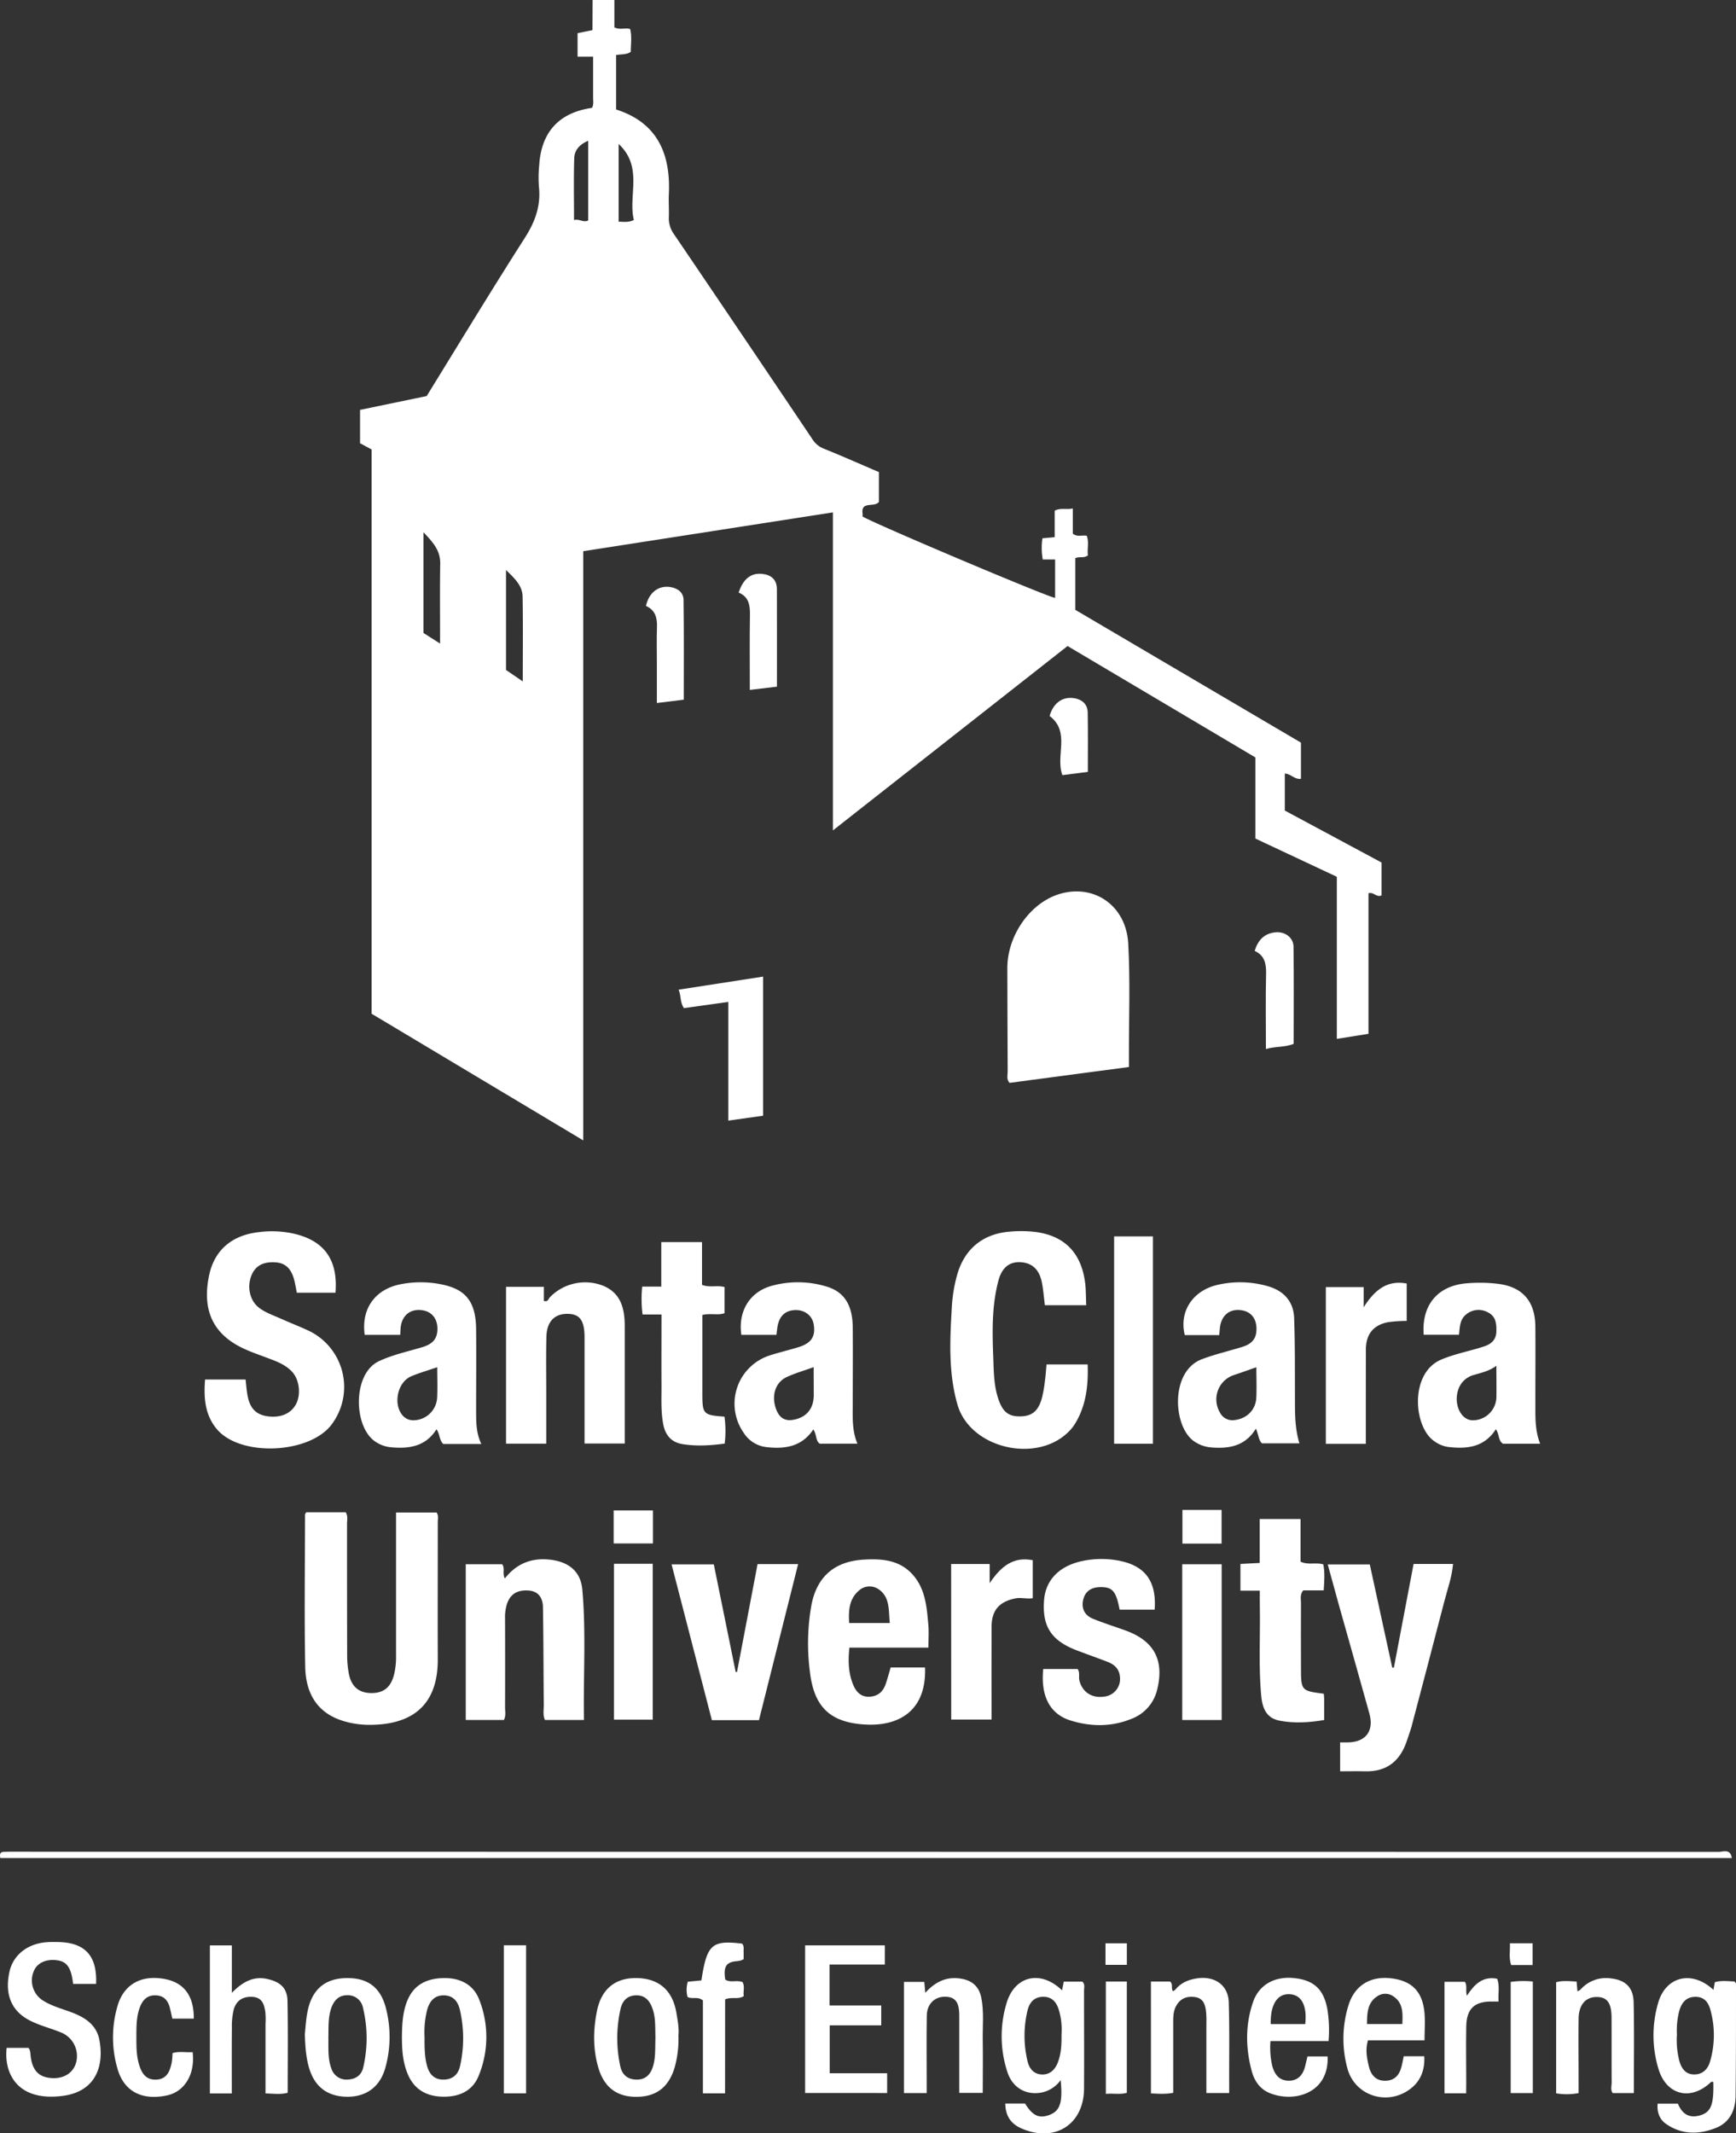 <svg xmlns="http://www.w3.org/2000/svg" viewBox="0 0 797.85 979.91"><rect x="0" y="0" width="797.85" height="979.91" fill="#333333" stroke="none"/><defs><style>.cls-1{fill:#fff;}</style></defs><g id="Layer_4" data-name="Layer 4"><path class="cls-1" d="M-831.36-225.74h10v12.59c2.65,1.26,4.85.05,7.24.72.88,3.41.3,7,.29,10.52-2.06,1.37-4.32,1-6.74,1.46v25c18.87,6,25.11,20.22,24.25,38.87-.16,3.49.11,7,0,10.49a12.4,12.4,0,0,0,2.34,7.9q31.9,47,63.62,94.18a10.84,10.84,0,0,0,5.19,4.33c8.44,3.4,16.76,7.09,25.38,10.78V4.83c-1.66,1.9-4.6.79-6.69,2.07-1.54,1.43-.53,3.15-.86,4.57,4.14,2.78,84.21,36.65,88.54,37.44V31.26h-5.68a30.31,30.31,0,0,1-.15-9.74L-619,21V8.82c2.71-1.41,5.35-.37,8.34-1V19.41c2.19,1.64,4.25.56,6.38.93,1.17,2.93.14,6.06.56,9-1.8,1.48-3.8.38-5.81,1.31V54.38l103.72,61V132c-2.95.4-4.56-2.29-7.42-2.42v17l44.45,23.86v15.11c-2.27,1.07-3.6-1.68-6-1v64.57l-14.54,2.33V177l-37.45-17.57V122.17L-613.08,71l-107.84,84.7V9.62L-835.67,27.45V298.08l-97.25-58.17V-19.27l-5.32-2.88V-37.47l30.62-6.35c15-24.3,29.72-48.6,45-72.49,4.81-7.48,7.54-14.88,6.58-23.72a58.3,58.3,0,0,1,.15-10c1-15.18,9.22-24,24.24-26.16.88-1.55.5-3.25.52-4.88,0-6.13,0-12.26,0-18.64h-7.14v-10.78l6.85-1.42Zm-32.1,313c0-13.81.16-26.42-.08-39-.1-5-3.65-8.32-7.62-12.17V82Zm-38-17.39c0-12.91-.13-24.82.06-36.72.09-6.08-3.36-9.83-7.71-14.43V65Zm68.06-230.95c-3.92,1.65-6.28,4.31-6.4,7.92-.3,9.28-.1,18.58-.1,28.52,2.43-.72,4.23,1.27,6.5.17Zm14,1.51v35.66c2.26,0,4.23.49,7-.77C-815.16-135.88-807.95-148.89-819.37-159.59Z" transform="translate(1103.72 225.74)"/><path class="cls-1" d="M-584.88,264.37l-54.89,7.29c-1.49-1.71-.82-3.61-.83-5.34-.1-15.8-.11-31.6-.16-47.4,0-14.75,10.19-29.55,23.43-33.85,16-5.19,31.19,4.91,32.14,22.6.94,17.25.27,34.59.31,51.88Z" transform="translate(1103.72 225.74)"/><path class="cls-1" d="M-963,468.9h18.17c1.1,1.82.59,3.68.6,5.43,0,20,0,39.93.06,59.89a45.89,45.89,0,0,0,.79,8.92c1.2,5.94,4.69,8.77,10.31,8.8s9-2.61,10.48-8.59a33.89,33.89,0,0,0,.89-8.4q0-30.19,0-60.39V469h18.62c1,1.42.56,3,.56,4.4,0,21-.08,41.92,0,62.88.14,22.87-13.64,30.6-32.58,30.25a41.36,41.36,0,0,1-8.85-1.21c-12.32-3-19.23-11.33-19.49-25.45-.45-23.28-.11-46.57-.09-69.86C-963.51,469.67-963.25,469.39-963,468.9Z" transform="translate(1103.72 225.74)"/><path class="cls-1" d="M-949.53,368.05H-967.3c-.3-1.55-.56-3-.86-4.41-1.28-6.25-4-9.27-9.12-9.55-4.57-.26-8.61.94-10.7,5.61-2.33,5.25-1.07,11.69,3,15,3,2.45,6.68,3.63,10.14,5.19,4.08,1.83,8.25,3.45,12.32,5.31A28.63,28.63,0,0,1-950.89,428c-9.61,14-42,15.75-53.07,2.83-5.57-6.53-6.18-14.4-5.51-22.91h18.62c.27,2.3.43,4.9.91,7.44,1.11,5.9,4,8.77,9.34,9.47,5.86.76,10.56-1.24,12.87-5.5,2.43-4.45,1.63-11.27-1.69-14.9-3.16-3.45-7.42-4.93-11.61-6.5-4.79-1.81-9.67-3.41-14.13-6-11.4-6.69-15.5-17.06-12.49-31.71,2.38-11.53,10.29-18.6,22.91-20a46.32,46.32,0,0,1,15.39.56C-954.88,343.87-948.3,352.68-949.53,368.05Z" transform="translate(1103.72 225.74)"/><path class="cls-1" d="M-604.5,373.8h-19c-.45-3.54-.71-7-1.36-10.36-1.17-6.08-4.56-9.16-9.93-9.41-5-.23-8.47,2.44-10.08,8.5-3.05,11.55-2.81,23.39-2.36,35.18.24,6.28.23,12.64,2.21,18.76s4.57,8.44,10.1,8.38,8.4-2.42,10.07-8.46a60.77,60.77,0,0,0,1.37-7.83c.33-2.44.49-4.9.74-7.57h18.9c.32,9.68-.69,18.89-5.82,27.26a19.09,19.09,0,0,1-2.44,3.15c-14.59,15.42-45.67,8.38-51.55-11.87-4.23-14.6-3.51-29.63-2.63-44.6a68.82,68.82,0,0,1,2.49-15.21C-660.4,347.91-652,341-639.71,340a56.89,56.89,0,0,1,12,.15c13.68,1.86,21.25,10,22.81,24.21C-604.62,367.33-604.65,370.33-604.5,373.8Z" transform="translate(1103.72 225.74)"/><path class="cls-1" d="M-871.15,365.34h17.39v6.48c1.92.62,2.09-1,2.77-1.7a22.63,22.63,0,0,1,24.33-5.33c8.27,3.36,10,10.41,10.06,18.32,0,18,0,35.93,0,54.22h-18.47V409.24c0-7,0-14,0-21-.07-7.48-2.22-10.38-7.64-10.48-6.12-.13-9.72,3.51-9.89,10.56-.21,8.66-.07,17.32-.07,26,0,7.62,0,15.23,0,23.08h-18.48Z" transform="translate(1103.72 225.74)"/><path class="cls-1" d="M-882.51,437.54H-900c-1.89-1.85-1.51-4.52-3.11-6.77-5.08,8.08-12.86,9.08-21.35,8.23a15,15,0,0,1-6.47-2.37c-10.38-6.42-11-31.38,1.39-37.14,6.4-3,13.17-4.4,19.81-6.4,3.83-1.15,6.63-3,7-7.33.48-5.53-2.46-9.32-7.61-9.75s-8.74,2.73-9.26,8.19c-.09,1-.12,2-.19,3.22h-16.31c-1.65-11.71,4.44-20.68,16-23.16a47.62,47.62,0,0,1,19.82.08c10.93,2.32,15.27,8.23,15.38,20.52s0,24.62,0,36.93C-884.85,426.94-885.08,432.11-882.51,437.54Zm-20.26-35.27c-4.16,1.43-8.11,2.56-11.88,4.13-6.28,2.6-8.5,12.49-4.19,17.83a6.37,6.37,0,0,0,5.22,2.41,11,11,0,0,0,10.81-10.32C-902.58,411.72-902.77,407.1-902.77,402.27Z" transform="translate(1103.72 225.74)"/><path class="cls-1" d="M-746.86,387.41H-763c-1.58-10.77,3.77-19.63,13.73-22.47a45.25,45.25,0,0,1,25.09.18c8.42,2.39,12.27,8.49,12.37,18.81.11,11.82,0,23.63,0,35.45,0,6-.38,11.94,2.15,18H-727c-1.94-1.35-1.28-4.12-2.92-6.54-5.24,7.88-12.89,9.08-21.32,8.15a14.19,14.19,0,0,1-10.64-6.53,23.29,23.29,0,0,1,11.72-35.54c4.41-1.45,8.94-2.48,13.38-3.85,6-1.85,8-4.94,7-10.65-.72-4-4.36-6.68-8.8-6.39-4.81.32-7.48,3.33-8,9.06C-746.71,385.72-746.77,386.38-746.86,387.41Zm17.1,14.83c-4.42,1.59-8.53,2.76-12.37,4.54-5.21,2.41-7.12,8.43-5,14.46,1.27,3.72,3.62,5.9,7.78,5.22,6.14-1,9.56-5,9.63-11.25C-729.73,411-729.76,406.72-729.76,402.24Z" transform="translate(1103.72 225.74)"/><path class="cls-1" d="M-395.88,437.41H-413c-2.26-1.53-1.56-4.34-3.24-6.67-5.32,8.34-13.27,9.16-21.88,8.16a14.16,14.16,0,0,1-6.36-2.61c-9.65-6.47-11.52-31.32,3.1-37.51,6.47-2.74,13.35-3.93,19.94-6.14,3.22-1.08,5.37-3.09,5.44-6.87s-.29-7-4.12-8.82a8.83,8.83,0,0,0-9.82,1.12c-2.88,2.3-2.87,5.79-3.24,9.31h-16.21c-1.05-13.35,6.11-22.18,18.86-23.57a70.39,70.39,0,0,1,14.44.06c11.79,1.15,17.91,7.8,18,19.69.1,11.15,0,22.3,0,33.45C-398,423.78-398.56,430.59-395.88,437.41ZM-416,401.61c-3.51,2.55-6.91,3.17-10.19,4.17a10.33,10.33,0,0,0-7.32,6.76c-2.26,6.62,1.15,14,6.52,14.11a10.86,10.86,0,0,0,11-10.54C-415.91,411.65-416,407.18-416,401.61Z" transform="translate(1103.72 225.74)"/><path class="cls-1" d="M-543.36,387.52H-559.2c-2.71-10.74,3.61-20.61,15.37-23.15a45.89,45.89,0,0,1,23.2.81c7.11,2.15,11.41,7.07,11.68,14.46.45,12.3.33,24.62.38,36.94,0,6.8-.08,13.6,2.05,20.66h-17.21c-1.6-1.46-1.53-4-2.8-6.75-4.91,8.09-12.45,9.33-20.77,8.6a15.86,15.86,0,0,1-7.42-2.65c-9.93-6.48-11.41-32.22,3.31-37.82,6.08-2.31,12.36-3.75,18.53-5.65,3.63-1.12,6.22-3,6.57-7.11.48-5.62-2.28-9.34-7.43-9.84s-8.7,2.66-9.32,8.11C-543.17,385.11-543.23,386.09-543.36,387.52Zm17.05,14.77c-3.84,1.33-6.93,2.45-10.05,3.49a11.76,11.76,0,0,0-6.76,17.16,6.4,6.4,0,0,0,7,3.58c5.5-.71,9.49-4.68,9.78-10.17C-526.12,411.78-526.31,407.18-526.31,402.29Z" transform="translate(1103.72 225.74)"/><path class="cls-1" d="M-487.81,587.88V574.61h3.19c8.49,0,12.52-5.11,10.25-13.3-4.65-16.76-9.43-33.5-14.13-50.25-1.65-5.89-3.25-11.79-5-18.21h19.32l10.32,47.4h.76c3-15.82,6-31.65,9.05-47.61h18.14c-.54,6.14-2.6,11.71-4.06,17.38-4.92,19.1-10,38.17-15,57.24-.55,2.07-1.36,4.07-2,6.12-3,9.46-9.09,14.81-19.44,14.5C-480.08,587.78-483.73,587.88-487.81,587.88Z" transform="translate(1103.72 225.74)"/><path class="cls-1" d="M-872.13,564.3h-17.53V492.77h16.72c1.44,1.81,0,4.16,1.23,6.53,5.21-6.61,11.84-9.42,20-8.71,8.84.76,14.85,5.09,15.62,13.82,1.76,19.85.42,39.76.75,59.89h-17.92c-1.06-2.34-.51-4.68-.54-6.94-.15-15-.13-29.93-.38-44.89-.07-4.21-2.06-7.39-6.85-7.65s-8.08,1.5-9.67,6.11a20.46,20.46,0,0,0-.9,6.88q.06,20.45,0,40.91C-871.57,560.5-871.15,562.35-872.13,564.3Z" transform="translate(1103.72 225.74)"/><path class="cls-1" d="M-694.37,540.17h15.79c.73,20.21-12.36,27.18-27.79,26.21-15.91-1-23.25-8.12-25.12-24.19a100.12,100.12,0,0,1,.72-30.8c2.51-12.88,10.54-19.86,23.71-20.72,8.92-.58,17.43.15,23.56,7.76,5.16,6.42,5.74,14.33,6.43,22.1.29,3.28.05,6.61.05,10.53h-36.32c-.67,6.26-.45,11.82,1.76,17.14,1.36,3.25,3.6,5.62,7.52,5.42,3.76-.19,6.16-2.28,7.36-5.73C-695.83,545.4-695.17,542.84-694.37,540.17Zm-.4-20.4c-.64-5.91.2-11.94-5.25-15.58a7.24,7.24,0,0,0-8.84.58c-4.62,3.88-4.94,9.25-4.59,15Z" transform="translate(1103.72 225.74)"/><path class="cls-1" d="M-624.26,540.89h15.8c1.17,1.64.4,3.55.82,5.26,1.29,5.29,5.67,8.23,11.28,7.44a8.14,8.14,0,0,0,7.36-9c-.26-3.62-2.44-5.72-5.58-6.94-4.78-1.86-9.63-3.54-14.41-5.38-11.56-4.44-15.77-10.94-14.9-22.87.69-9.49,7.11-16.06,18.2-18.24a42.58,42.58,0,0,1,16.38,0c12,2.37,17.19,9.54,16.26,22.47h-16.11c-1.5-8-3.07-10.15-7.87-10.36-4-.17-7.45,1.09-8.69,5.18s.14,7.69,4.37,9.38c4.92,2,10,3.58,15,5.4,13,4.75,17.74,13.49,14.51,26.93a19,19,0,0,1-12,13.67c-9.15,3.71-18.59,3.58-27.85.72C-621.26,561.57-625.49,553.28-624.26,540.89Z" transform="translate(1103.72 225.74)"/><path class="cls-1" d="M-1103.56,627.72c-.43-1.8-.06-2.76,1.49-2.84s3-.06,4.49-.06q391.91,0,783.79.08c1.94,0,5.35-1.64,6,2.82Z" transform="translate(1103.72 225.74)"/><path class="cls-1" d="M-736.91,492.7l-18,71.69h-21.64l-18.52-71.56h19.41l10.06,49.48.61-.08,9.44-49.53Z" transform="translate(1103.72 225.74)"/><path class="cls-1" d="M-524.72,504.9h-8.91V492.63l8.85-.45V472H-506v19.59c3.57,1.68,7,.19,10.47,1.25.74,3.84.46,7.72.17,11.94h-9.44c-1.64,2.07-.94,4.15-1,6.06-.08,9.66,0,19.31,0,29,0,11.05,0,11.05,10.48,12.41.06.75.17,1.56.18,2.36,0,3.14,0,6.29,0,9.72-6.94,1.15-13.66,1.58-20.36.32-5.39-1-7.92-4.55-8.56-11.29-1.29-13.62-.41-27.27-.65-40.91C-524.76,510.1-524.72,507.79-524.72,504.9Z" transform="translate(1103.72 225.74)"/><path class="cls-1" d="M-808.56,365.25h8.76V344.8h18.72v19.64c3.44,1.37,6.84.09,10.35,1v12c-2.95,1.12-6.33-.09-10.2.83v15.56c0,6.81,0,13.63,0,20.44,0,9.59.42,10,10.17,10.7a47.91,47.91,0,0,1,.1,12.39c-6.57.87-13,1.28-19.41.23-4.91-.8-7.77-3.87-8.78-8.88-1.19-5.94-.82-11.91-.85-17.88-.06-10.78,0-21.57,0-32.78h-8.7A55.51,55.51,0,0,1-808.56,365.25Z" transform="translate(1103.72 225.74)"/><path class="cls-1" d="M-573.84,437.41h-17.84V342.18h17.84Z" transform="translate(1103.72 225.74)"/><path class="cls-1" d="M-476,437.47h-18.37v-72H-477v9.28c5.09-8,10.76-12.59,19.79-10.93V381a66.31,66.31,0,0,0-8.51.57c-6.85,1.31-10.24,5.58-10.25,12.57C-476,408.39-476,422.67-476,437.47Z" transform="translate(1103.72 225.74)"/><path class="cls-1" d="M-666.58,492.67h17.7v8.78c5.18-7.66,10.79-12.31,19.81-10.54v17.44c-2.6.5-5.19-.42-7.8.07-7.44,1.42-11.09,5.34-11.13,12.91-.08,14.12,0,28.24,0,42.79h-18.55Z" transform="translate(1103.72 225.74)"/><path class="cls-1" d="M-332.58,740.53c1.84,4.46,4.87,6.76,9.76,5.51,5.4-1.39,6.79-4.75,6.53-15.36-.72-.49-1.14,0-1.62.45-9,8.09-19.75,5.43-23.46-6.12a53,53,0,0,1-.35-30.49c3.42-12.49,15.6-15.47,25.5-6.23.22-1.29.4-2.31.61-3.53,3-.89,6.12-.44,9.08-.33.32.46.66.73.66,1,0,17.14,0,34.29-.18,51.43-.08,6.55-2.54,12.21-9,14.81-7.79,3.12-15.66,3.19-22.83-1.73-3-2-4.4-5.31-4-9.4Zm-.47-31.36A38.75,38.75,0,0,0-331.89,721c1,3.4,2.87,6.16,6.85,6.12,3.78,0,6.18-2.34,7.21-5.82a43.1,43.1,0,0,0,.15-24c-.94-3.42-2.94-5.92-7-5.82-4.24.09-6.18,2.8-7.25,6.35A36.17,36.17,0,0,0-333,709.17Z" transform="translate(1103.72 225.74)"/><path class="cls-1" d="M-615.61,688.5c.34-1.67.55-2.75.8-4h8.52c1.32,1.19.77,2.79.78,4.21,0,15,.08,29.94,0,44.91-.07,16.5-13.47,25-28.78,18.29-4.92-2.14-7.31-5.81-7.41-11.41h9.09c3.38,5.43,6.2,6.87,10.68,5.4,5.32-1.75,6.73-5.55,5.67-16.18a14.12,14.12,0,0,1-9.16,5.78c-7,1.14-13.08-2.35-15.38-9.7a52.47,52.47,0,0,1-.18-31.85C-637.12,681.7-625.29,679.1-615.61,688.5Zm-.25,20.11A31.13,31.13,0,0,0-617,697.79c-1-3.5-2.93-6.35-7.24-6.33s-6.37,2.73-7.25,6.32a49.84,49.84,0,0,0,0,23.2c.74,3.25,2.65,5.87,6.32,6.14s6.16-1.89,7.54-5.29C-616,717.75-615.81,713.45-615.86,708.61Z" transform="translate(1103.72 225.74)"/><path class="cls-1" d="M-1059.56,685.54h-10.56c-.84-7.42-2.81-10.27-7.39-10.87-5.18-.68-9.31,1.32-10.76,5.19a10.89,10.89,0,0,0,4.08,13.17c4.35,2.83,9.42,4,14.18,5.89,5.81,2.3,10.67,5.69,11.94,12.25,2.34,12.09-1.67,23.8-16.74,25.79-13,1.71-22-2.53-25.1-12.45a23.91,23.91,0,0,1-.74-9.6h10c.88,1,.86,2.33,1,3.64.78,6.82,3.8,9.93,9.88,10.25,5.78.3,10.1-2.7,11.18-7.77a11.65,11.65,0,0,0-7.27-13.26c-4.44-1.8-9.14-3-13.46-5.08-9-4.28-12.31-12-10.11-22.49,1.65-7.88,8.28-13.2,17.3-13.83,1.66-.12,3.33-.1,5-.07C-1064.71,666.5-1059,672.52-1059.56,685.54Z" transform="translate(1103.72 225.74)"/><path class="cls-1" d="M-733.69,735.63v-67.8h36.63v8.81h-25.42v18.81h23.76v9.12H-722.4v22H-696v9.08Z" transform="translate(1103.72 225.74)"/><path class="cls-1" d="M-542.25,564.32h-18.12V492.78h18.12Z" transform="translate(1103.72 225.74)"/><path class="cls-1" d="M-997.19,735.86h-10.07v-68h10.09v21.77c5-5.06,10-7.84,16.49-6.31,5.86,1.37,9,4.15,9.09,10.12.28,13.93.09,27.87.09,42.09-3.17.89-6.4.42-10.19.31,0-10.8,0-21.39,0-32a34.49,34.49,0,0,0-.09-5.48c-.54-3.37-1.41-6.55-5.81-6.86s-7.51,1.62-8.7,5.78a32.47,32.47,0,0,0-.86,8.38C-997.24,715.59-997.19,725.52-997.19,735.86Z" transform="translate(1103.72 225.74)"/><path class="cls-1" d="M-821.54,492.56h17.82v71.6h-17.82Z" transform="translate(1103.72 225.74)"/><path class="cls-1" d="M-678.92,684.62c.14,1.56.27,3,.45,5,4.83-5.33,10.15-7.67,16.81-6.43,5,.93,7.94,3.73,8.94,8.71,1.29,6.45.55,13,.66,19.42.13,8,0,15.94,0,24.27h-10.79V716c0-5.33,0-10.66,0-16,0-6.14-1.88-8.52-6.53-8.58s-8.3,3.25-8.39,8.56c-.18,9.66-.06,19.32-.06,29v6.69h-10.44V684.62Z" transform="translate(1103.72 225.74)"/><path class="cls-1" d="M-769,234.47l-20.37,2.86c-1.9-2.63-1.21-5.44-2.45-8.48l38.81-6v63.89L-769,289Z" transform="translate(1103.72 225.74)"/><path class="cls-1" d="M-493.13,711.78h-26.7a37.41,37.41,0,0,0,.85,11.49c1.07,4,3.34,6.69,7.5,6.74s6.59-2.62,7.57-6.59c.36-1.45.7-2.9,1.1-4.57h9.26c.62,16.75-14.92,21.28-26.21,17-4.78-1.79-7.43-5.67-8.67-10.26-2.85-10.61-3-21.34.64-31.81,2.75-7.87,9.84-11.78,18.62-10.93,9.2.88,13.7,5.05,15.44,14A59.43,59.43,0,0,1-493.13,711.78ZM-519.69,704h15.84c.91-8.47-1.66-13.37-7-13.72C-516.58,689.87-519.93,694.88-519.69,704Z" transform="translate(1103.72 225.74)"/><path class="cls-1" d="M-458.57,718.76h9.43c.36,6.74-1.94,12.1-7.45,15.74-10.58,7-24.68,1.94-27.89-10.21a51.77,51.77,0,0,1,.53-29c2.78-8.91,9.8-13.31,19.12-12.37,9.66,1,14.75,5.8,15.75,15.52.42,4.11.07,8.29.07,13h-26c-1.32,4.45-.46,8.39.46,12.18s3.27,6.56,7.73,6.4c4.14-.16,6.23-2.68,7.19-6.4C-459.2,722-458.92,720.42-458.57,718.76Zm-.65-14.79c.2-5,.42-9.71-4.16-12.75a6.52,6.52,0,0,0-7.52.11c-4.42,3-4.49,7.65-4.57,12.64Z" transform="translate(1103.72 225.74)"/><path class="cls-1" d="M-379.14,684.46c.15,1.68.26,2.95.4,4.48a5.42,5.42,0,0,0,1.38-.76A15.55,15.55,0,0,1-363.45,683c6.75.72,10.39,4.13,10.54,11,.31,13.77.09,27.56.09,41.69h-9.67c-1.17-1.4-.51-3.3-.52-5-.07-9.81,0-19.63-.05-29.45,0-6.85-1.93-9.58-6.6-9.69-5.25-.12-8.48,3.49-8.55,10-.11,9.65,0,19.3,0,29v5.14a28.89,28.89,0,0,1-10.32.11V684.76C-385.46,683.91-382.52,684.29-379.14,684.46Z" transform="translate(1103.72 225.74)"/><path class="cls-1" d="M-791.92,709.21A48.47,48.47,0,0,1-793.68,724c-2.73,9-8.41,13.35-17.46,13.41s-14.9-4.35-17.55-13.28c-2.56-8.64-2.43-17.45-.67-26.17,2.06-10.26,8.64-15.39,18.6-15.1s16.18,5.67,17.91,16C-792.25,702.4-791.58,706-791.92,709.21Zm-10.56,1.16c-.17-4.46.18-9-1.29-13.29-1.26-3.71-3.42-6.47-7.82-6.29-4.17.17-6.27,2.93-7,6.52a60.85,60.85,0,0,0-.05,26.08c.83,3.81,3.27,6,7.35,6.1s6.39-2.14,7.61-5.82C-802.3,719.33-802.69,714.82-802.48,710.37Z" transform="translate(1103.72 225.74)"/><path class="cls-1" d="M-963.62,708.66c.29-2.58.47-6.58,1.25-10.47,2-10.12,8.06-15.18,17.82-15.33,10-.15,16,4.38,18.38,14.57a52.43,52.43,0,0,1-.56,27c-2.51,8.6-8.95,13.13-17.78,12.94s-14.58-4.64-17.13-13.14C-963,719.63-963.43,714.86-963.62,708.66Zm10.82,1.53c.08,4.79-.34,9.67,1.39,14.26a7.23,7.23,0,0,0,7.7,5c3.62-.18,6.14-2.13,6.9-5.42a59.24,59.24,0,0,0-.09-27.55,7.07,7.07,0,0,0-7.2-5.75c-3.89,0-6,2.31-7.29,5.65C-953,700.88-952.7,705.56-952.8,710.19Z" transform="translate(1103.72 225.74)"/><path class="cls-1" d="M-919,709.78c.07-5.49.31-11,2.33-16.18,2.89-7.48,8.74-10.46,16.34-10.73,8.07-.28,14.21,3,16.85,9.87a46.77,46.77,0,0,1-.25,35c-2.88,7.18-9.22,9.76-16.57,9.6-7.17-.15-12.83-3.11-15.86-10C-918.63,721.73-919,715.79-919,709.78Zm10.39.1c0,4.88,0,9.21,1.18,13.39,1,3.61,3.16,6.17,7.32,6.22s6.91-2.1,7.81-6.16a57.71,57.71,0,0,0-.11-26.08c-.94-3.9-3.26-6.53-7.62-6.45s-6.42,3.1-7.42,6.81A42.2,42.2,0,0,0-908.61,709.88Z" transform="translate(1103.72 225.74)"/><path class="cls-1" d="M-574.76,684.45h8.81c1.5,1.31.31,3.08,1.31,4.43a4.07,4.07,0,0,0,1.1-.71c2.69-3.34,6.4-4.71,10.43-5.24,7.91-1,13.87,3.33,14.11,11,.39,12.32.16,24.64.2,37v4.73h-10.48c0-11,0-21.75,0-32.52a36.86,36.86,0,0,0-.22-5.47c-.43-2.91-1.34-5.52-4.87-6.06s-6.55.36-8.56,3.63c-1.47,2.39-1.6,5-1.59,7.69,0,10.8,0,21.59,0,32.63-3.56.7-6.78.43-10.24.27Z" transform="translate(1103.72 225.74)"/><path class="cls-1" d="M-1014.65,701.48h-9.88c-.33-1.52-.63-3-1-4.41-.78-3.58-2.59-6.13-6.58-6.28s-6.09,2.17-7.36,5.57c-1.65,4.46-1.56,9.2-1.57,13.8,0,4.09,0,8.29,1.21,12.35s3.1,7.11,7.8,7c5.09-.17,6.45-4,7.27-8.05a36.68,36.68,0,0,0,.34-4.14c3.11-.94,6.2-.2,9.24-.45,1.23,10.08-3.68,18.17-11.8,19.89-11.51,2.44-19.73-1.83-22.71-12.16a51.32,51.32,0,0,1,0-29c2.82-9.64,10.51-14.1,20.83-12.46C-1019.41,684.57-1014.58,690.71-1014.65,701.48Z" transform="translate(1103.72 225.74)"/><path class="cls-1" d="M-770.49,735.8h-10.18V693.14c-2.32-2-4.93-.43-7.07-1.61a13.25,13.25,0,0,1,.12-7l6.26-.6c2.51-16.53,4.78-18.56,18.68-16.9,1.06,1.1.66,2.49.72,3.79.05,1.14,0,2.3,0,3.36-2.26,1.5-4.92.28-7.43,2.37-1.55,1.58-1.43,4.2-1,7,2.4,1.6,5.23.07,7.93,1.16,1.18,2,.18,4.31.58,6.44-2.72,1.7-5.56.21-8.58,1.49Z" transform="translate(1103.72 225.74)"/><path class="cls-1" d="M-861.94,735.8h-10.21v-68h10.21Z" transform="translate(1103.72 225.74)"/><path class="cls-1" d="M-521.92,256.12c0-11.83-.18-23.1.08-34.36.11-4.65-.52-8.52-5.25-10.74,1.56-5,4.48-8,9.46-8.51,4.37-.49,8.34,2.35,8.4,6.56.2,14.9.07,29.81.07,44.66C-513.28,255.43-517.39,254.78-521.92,256.12Z" transform="translate(1103.72 225.74)"/><path class="cls-1" d="M-746.65,89.67l-12.46,1.49c0-11.74-.12-23.15.06-34.56.07-4.5-.62-8.29-5.19-10.13,2-6.2,5.61-9.1,10.67-8.62,4.14.39,6.88,2.52,6.9,7C-746.61,59.61-746.65,74.4-746.65,89.67Z" transform="translate(1103.72 225.74)"/><path class="cls-1" d="M-789.47,95.65l-12.36,1.53V78.76c0-5.49-.15-11,.05-16.45.17-4.36-.86-7.88-5.07-9.73,1.43-6.27,5.85-9.56,11.36-8.64,3.35.55,5.87,2.54,5.92,5.8C-789.35,65-789.47,80.21-789.47,95.65Z" transform="translate(1103.72 225.74)"/><path class="cls-1" d="M-429.89,735.79h-9.95V684.58h9.39c1.17,1.79.16,3.87.91,6.39,3.35-5.14,7.17-9.11,13.92-7.8,1.24,3.36.35,6.77.63,10.47h-2.75c-8.27-.18-11.95,3.18-12.11,11.49-.16,8.49,0,17,0,25.47Z" transform="translate(1103.72 225.74)"/><path class="cls-1" d="M-409.41,684.63a41.58,41.58,0,0,1,10.16-.19v51.23h-10.16Z" transform="translate(1103.72 225.74)"/><path class="cls-1" d="M-595.48,684.45h9.64v51.12c-3,.89-6.16.15-9.64.48Z" transform="translate(1103.72 225.74)"/><path class="cls-1" d="M-603.76,128.81l-11.7,1.5c-3.33-8.93,3.87-19.77-5.87-27.18,1.69-5.92,5.83-9,11.32-8.16,3.68.6,6.12,2.79,6.19,6.59C-603.65,110.49-603.76,119.43-603.76,128.81Z" transform="translate(1103.72 225.74)"/><path class="cls-1" d="M-560.29,467.83h18v15.46h-18Z" transform="translate(1103.72 225.74)"/><path class="cls-1" d="M-821.69,483.22V468.05h18.06v15.17Z" transform="translate(1103.72 225.74)"/><path class="cls-1" d="M-399.34,676.88h-9.86c-1.14-3.29-.44-6.5-.57-10h10.43Z" transform="translate(1103.72 225.74)"/><path class="cls-1" d="M-595.65,676.78v-9.9h9.82v9.9Z" transform="translate(1103.72 225.74)"/></g></svg>